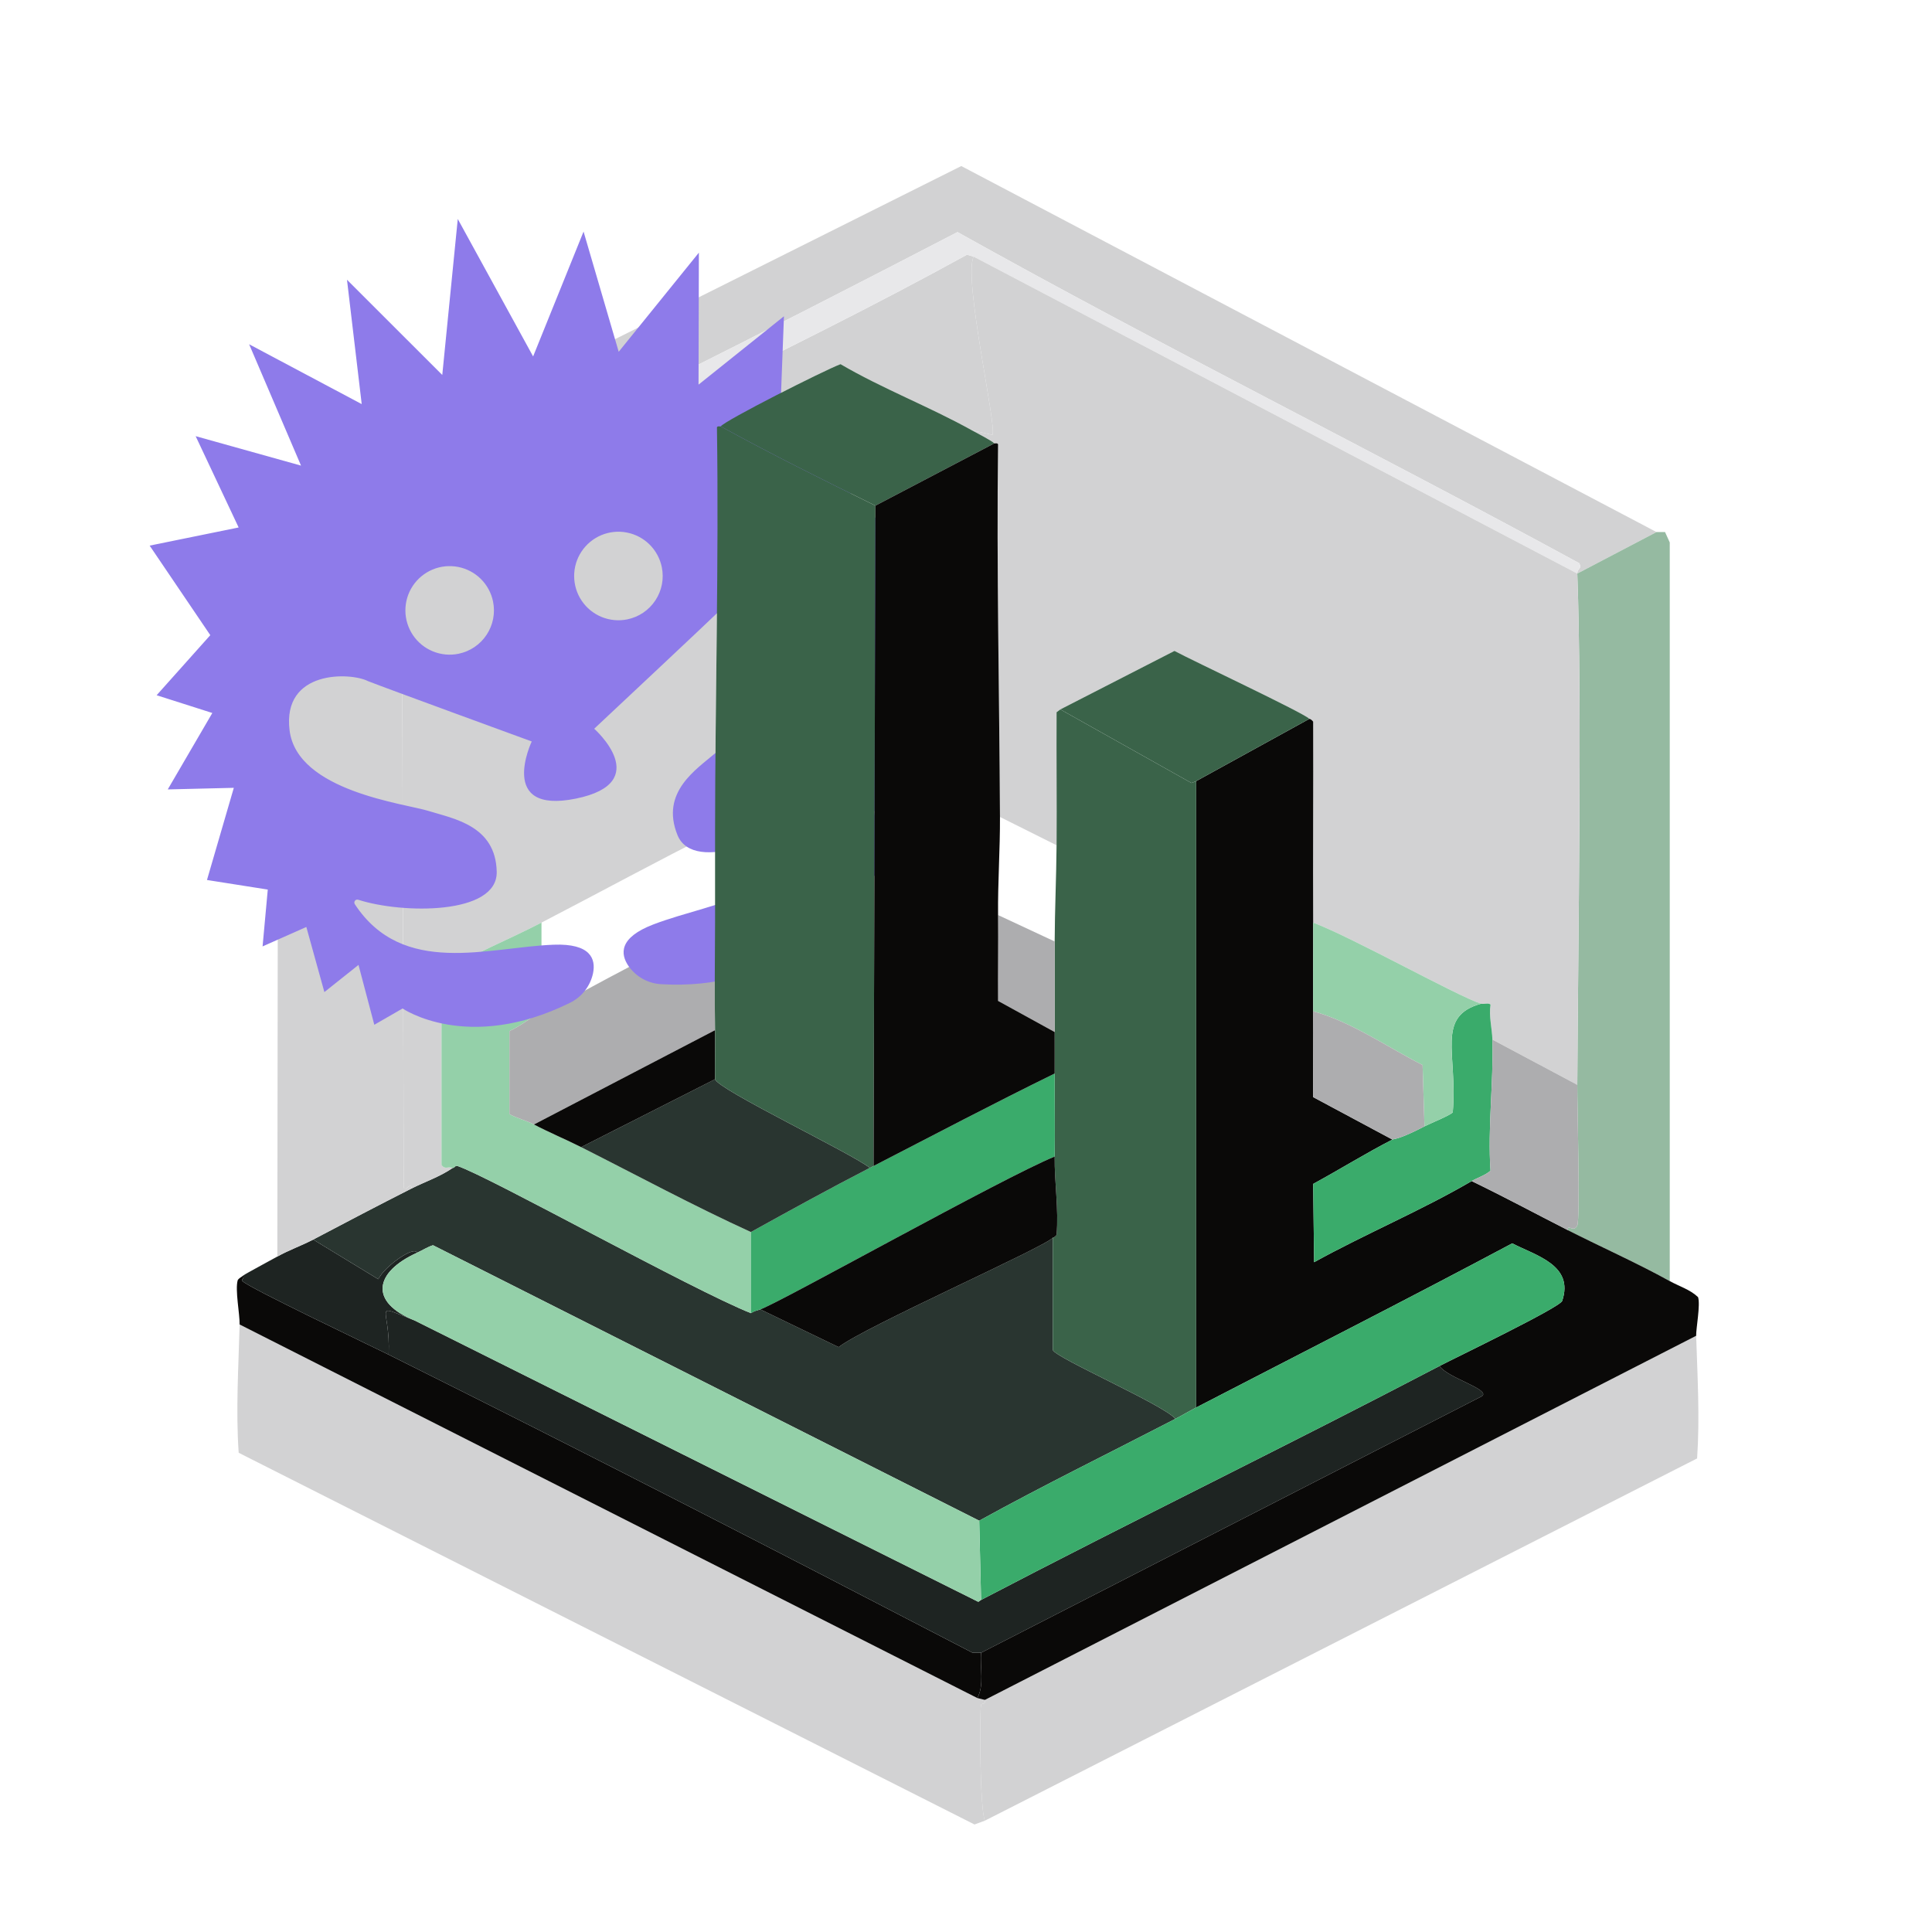 <svg width="100" height="100" viewBox="0 0 100 100" fill="none" xmlns="http://www.w3.org/2000/svg">
<path d="M50.586 87.891L50.977 87.988C51.037 88.24 50.801 88.158 50.781 88.232C50.701 88.525 50.705 93.6 50.977 94.238L50.439 94.434L12.354 75.195C12.201 72.978 12.346 70.769 12.402 68.555L50.586 87.891Z" fill="#D2D2D3"/>
<path d="M50.977 94.238C50.705 93.6 50.701 88.525 50.781 88.232C50.801 88.158 51.037 88.24 50.977 87.988C63.249 81.706 75.521 75.423 87.793 69.141C87.861 71.258 87.986 73.369 87.842 75.488C75.553 81.738 63.264 87.988 50.977 94.238Z" fill="#D2D2D3"/>
<path d="M20.117 70.117C30.244 75.158 40.305 80.332 50.342 85.547H50.781C50.717 86.326 50.953 87.227 50.586 87.891L12.402 68.555C12.416 68.029 12.158 66.762 12.305 66.26C12.373 66.148 12.51 66.096 12.598 66.016C12.633 66.219 12.461 66.217 12.549 66.309C12.887 66.662 19.041 69.582 20.117 70.117Z" fill="#0A0908"/>
<path d="M16.211 64.16L19.58 66.211C19.908 65.543 21.439 64.463 21.582 64.844C19.379 65.844 19.084 67.402 21.484 68.359C19.168 67.451 20.221 67.574 20.117 70.117C19.041 69.582 12.887 66.662 12.549 66.309C12.461 66.217 12.633 66.219 12.598 66.016C12.672 65.947 14.041 65.217 14.355 65.039C14.94 64.709 15.619 64.471 16.211 64.16Z" fill="#1E2422"/>
<path d="M38.867 67.969C39.022 67.861 39.185 67.83 39.355 67.773L43.408 69.727C44.691 68.705 54.096 64.543 54.492 64.062V69.873C54.629 70.281 60.215 72.705 60.84 73.438C57.453 75.191 54.025 76.869 50.684 78.711L22.412 64.453C22.119 64.545 21.859 64.719 21.582 64.844C21.439 64.463 19.908 65.543 19.58 66.211L16.211 64.16C17.896 63.273 19.588 62.383 21.289 61.523C22.002 61.164 22.771 60.908 23.438 60.449C23.516 60.471 23.557 60.309 23.682 60.352C25.346 60.912 35.812 66.756 38.867 67.969Z" fill="#293530"/>
<path d="M85.742 27.539L81.641 29.688C81.631 29.406 81.912 29.463 81.738 29.15C71.072 23.34 60.164 17.941 49.56 12.012C39.484 17.246 29.338 22.352 19.092 27.246C18.826 27.529 20.537 28.361 20.801 28.125L20.898 61.475C21.008 61.69 21.328 61.092 21.289 61.523C19.588 62.383 17.896 63.273 16.211 64.16C15.619 64.471 14.94 64.709 14.355 65.039L14.404 26.27C26.188 20.378 37.972 14.486 49.756 8.594L85.742 27.539Z" fill="#D2D2D3"/>
<path d="M86.426 66.309C84.717 65.361 82.897 64.559 81.152 63.672C81.115 63.305 81.447 63.838 81.641 63.428C81.797 63.1 81.635 57.109 81.641 56.152C81.68 48.678 81.891 36.516 81.641 29.688L85.742 27.539H86.182L86.426 28.076V66.309Z" fill="#95BAA1"/>
<path d="M50.391 13.281C49.855 14.479 51.617 22.117 51.367 22.51L50.293 22.266C48.096 21.043 45.684 20.123 43.506 18.848C42.633 19.178 37.529 21.762 37.305 22.07C37.293 22.086 37.141 22.031 37.109 22.119C37.211 29.102 37.016 36.086 37.012 43.066C33.992 44.582 31.025 46.199 28.027 47.754C26.32 48.639 24.514 49.361 22.852 50.342V60.303C23.039 60.549 23.146 60.367 23.438 60.449C22.771 60.908 22.002 61.164 21.289 61.523C21.328 61.092 21.008 61.69 20.898 61.475L20.801 28.125C30.406 22.861 40.455 18.469 50.049 13.184L50.391 13.281Z" fill="#D2D2D3"/>
<path d="M81.641 29.688C71.224 24.219 60.807 18.75 50.391 13.281L50.049 13.184C40.455 18.469 30.406 22.861 20.801 28.125C20.537 28.361 18.826 27.529 19.092 27.246C29.338 22.352 39.484 17.246 49.561 12.012C60.164 17.941 71.072 23.34 81.738 29.15C81.912 29.463 81.631 29.406 81.641 29.688Z" fill="#E8E8EA"/>
<path d="M81.641 29.688C81.891 36.516 81.68 48.678 81.641 56.152C80.176 55.371 78.711 54.59 77.246 53.809C77.228 53.221 77.057 52.603 77.148 52.002C77.068 51.889 76.781 51.992 76.66 51.953C75.402 51.549 70.103 48.57 67.969 47.754C67.953 44.287 67.98 40.82 67.969 37.353C67.865 37.213 67.781 37.217 67.773 37.207C67.514 36.914 61.701 34.184 60.791 33.691L54.883 36.719L54.688 36.865C54.676 39.16 54.703 41.455 54.688 43.75L51.758 42.285C51.727 35.857 51.578 29.428 51.66 22.998C51.625 22.908 51.478 22.965 51.465 22.949C51.35 22.818 50.533 22.398 50.293 22.266L51.367 22.51C51.617 22.117 49.855 14.479 50.391 13.281C60.807 18.75 71.224 24.219 81.641 29.688Z" fill="#D2D2D3"/>
<path d="M21.484 68.359L50.635 82.91L50.781 82.812C58.652 78.701 66.645 74.818 74.512 70.703C74.9 71.312 77.168 71.912 76.709 72.266C68.066 76.693 59.423 81.12 50.781 85.547H50.342C40.305 80.332 30.244 75.158 20.117 70.117C20.221 67.574 19.168 67.451 21.484 68.359Z" fill="#1E2422"/>
<path d="M67.969 47.754C67.977 49.283 67.951 50.815 67.969 52.344C67.986 53.824 67.957 55.307 67.969 56.787L72.07 58.984C70.686 59.695 69.338 60.535 67.969 61.279L68.018 65.332C70.682 63.859 73.547 62.666 76.172 61.133C77.852 61.941 79.49 62.828 81.152 63.672C82.897 64.559 84.717 65.361 86.426 66.309C86.914 66.58 87.477 66.744 87.891 67.139C88.022 67.527 87.781 68.785 87.793 69.141C75.521 75.423 63.249 81.706 50.977 87.988L50.586 87.891C50.953 87.227 50.717 86.326 50.781 85.547C59.425 81.12 68.067 76.693 76.709 72.266C77.168 71.912 74.9 71.312 74.512 70.703C75.283 70.299 80.746 67.674 80.859 67.334C81.477 65.484 79.518 64.998 78.272 64.356C72.85 67.246 67.371 70.027 61.914 72.852V40.43L67.773 37.207C67.773 37.207 67.865 37.213 67.969 37.353C67.981 40.82 67.953 44.287 67.969 47.754Z" fill="#0A0908"/>
<path d="M61.914 40.43V72.852C61.553 73.039 61.199 73.252 60.84 73.438C60.215 72.705 54.629 70.281 54.492 69.873V64.062C54.492 64.062 54.584 64.059 54.688 63.916C54.805 62.574 54.572 61.195 54.59 59.863C54.609 58.422 54.582 57.002 54.59 55.566C54.594 54.848 54.588 54.135 54.59 53.418C54.596 51.853 54.584 50.291 54.59 48.73C54.596 47.078 54.676 45.408 54.688 43.75C54.703 41.455 54.676 39.16 54.688 36.865L54.883 36.719L61.67 40.527L61.914 40.43Z" fill="#3A6349"/>
<path d="M67.773 37.207L61.914 40.43L61.67 40.527L54.883 36.719L60.791 33.691C61.701 34.184 67.514 36.914 67.773 37.207Z" fill="#3A6349"/>
<path d="M77.246 53.809C77.311 56.047 76.996 58.348 77.148 60.596C76.863 60.844 76.492 60.945 76.172 61.133C73.547 62.666 70.682 63.859 68.018 65.332L67.969 61.279C69.338 60.535 70.686 59.695 72.07 58.984C72.152 58.941 72.394 58.996 73.731 58.301C73.988 58.166 75.147 57.695 75.195 57.568C75.459 54.541 74.291 52.605 76.66 51.953C76.781 51.992 77.068 51.889 77.148 52.002C77.057 52.603 77.228 53.221 77.246 53.809Z" fill="#3AAB6B"/>
<path d="M76.66 51.953C74.291 52.605 75.459 54.541 75.195 57.568C75.147 57.695 73.988 58.166 73.731 58.301L73.633 55.127C71.797 54.188 69.912 52.871 67.969 52.344C67.951 50.815 67.977 49.283 67.969 47.754C70.103 48.57 75.402 51.549 76.66 51.953Z" fill="#94D0A9"/>
<path d="M81.641 56.152C81.635 57.109 81.797 63.1 81.641 63.428C81.447 63.838 81.115 63.305 81.152 63.672C79.49 62.828 77.852 61.941 76.172 61.133C76.492 60.945 76.863 60.844 77.148 60.596C76.996 58.348 77.311 56.047 77.246 53.809C78.711 54.59 80.176 55.371 81.641 56.152Z" fill="#ADADAF"/>
<path d="M73.731 58.301C72.394 58.996 72.152 58.941 72.07 58.984L67.969 56.787C67.957 55.307 67.986 53.824 67.969 52.344C69.912 52.871 71.797 54.188 73.633 55.127L73.731 58.301Z" fill="#ADADAF"/>
<path d="M74.512 70.703C66.644 74.818 58.652 78.701 50.781 82.812L50.684 78.711C54.025 76.869 57.453 75.191 60.84 73.438C61.199 73.252 61.553 73.039 61.914 72.852C67.371 70.027 72.85 67.246 78.272 64.356C79.518 64.998 81.477 65.484 80.859 67.334C80.746 67.674 75.283 70.299 74.512 70.703Z" fill="#3AAB6B"/>
<path d="M50.684 78.711L50.781 82.812L50.635 82.91L21.484 68.359C19.084 67.402 19.379 65.844 21.582 64.844C21.859 64.719 22.119 64.545 22.412 64.453L50.684 78.711Z" fill="#94D0A9"/>
<path d="M28.027 47.754V52.344C27.471 52.666 26.963 53.1 26.367 53.369V57.666C26.773 57.889 27.225 57.986 27.637 58.203C28.436 58.623 29.277 58.971 30.078 59.375C33.002 60.852 35.885 62.41 38.867 63.77V67.969C35.812 66.756 25.346 60.912 23.682 60.352C23.557 60.309 23.516 60.471 23.438 60.449C23.146 60.367 23.039 60.549 22.852 60.303V50.342C24.514 49.361 26.32 48.639 28.027 47.754Z" fill="#94D0A9"/>
<path d="M54.59 59.863C51.949 60.932 40.326 67.447 39.355 67.773C39.185 67.83 39.022 67.861 38.867 67.969V63.77C40.904 62.643 42.949 61.516 45.02 60.449C45.084 60.416 45.15 60.385 45.215 60.352C48.334 58.744 51.44 57.111 54.59 55.566C54.582 57.002 54.609 58.422 54.59 59.863Z" fill="#3AAB6B"/>
<path d="M54.492 64.062C54.096 64.543 44.691 68.705 43.408 69.727L39.355 67.773C40.326 67.447 51.949 60.932 54.59 59.863C54.572 61.195 54.805 62.574 54.688 63.916C54.584 64.059 54.5 64.053 54.492 64.062Z" fill="#0A0908"/>
<path d="M54.59 48.73C54.584 50.291 54.596 51.853 54.59 53.418L51.66 51.807C51.648 50.326 51.676 48.844 51.66 47.363L54.59 48.73Z" fill="#ADADAF"/>
<path d="M37.012 47.754C37.008 49.602 36.978 51.477 37.012 53.32L27.637 58.203C27.225 57.986 26.773 57.889 26.367 57.666V53.369C26.963 53.1 27.471 52.666 28.027 52.344C28.084 52.31 28.164 52.447 28.174 52.441C31.072 50.789 34.043 49.275 37.012 47.754Z" fill="#ADADAF"/>
<path d="M37.012 55.859C37.156 56.397 44.094 59.701 45.02 60.449C42.949 61.516 40.904 62.643 38.867 63.77C35.885 62.41 33.002 60.852 30.078 59.375L37.012 55.859Z" fill="#293530"/>
<path d="M37.012 53.32C37.027 54.166 37 55.014 37.012 55.859L30.078 59.375C29.277 58.971 28.436 58.623 27.637 58.203L37.012 53.32Z" fill="#0A0908"/>
<path d="M45.885 33.892L49.064 32.63L45.392 29.892L47.687 27.918L43.914 26.144L44.988 20.651L40.38 21.59L40.577 16.37L36.156 19.909L36.174 13.077L32.024 18.208L30.205 11.986L27.594 18.449L23.694 11.334L22.892 19.408L17.96 14.48L18.722 20.916L12.895 17.819L15.581 24.1L10.127 22.576L12.352 27.302L7.746 28.241L10.885 32.876L8.107 35.985L10.99 36.904L8.683 40.86L12.102 40.778L10.713 45.548L13.86 46.044L13.591 48.986L15.856 47.98L16.79 51.35L18.556 49.944L19.374 53.042L20.837 52.199C20.837 52.199 24.203 54.517 29.486 51.912C29.791 51.766 30.059 51.552 30.268 51.286C30.478 51.02 30.624 50.71 30.695 50.379C30.847 49.64 30.58 48.825 28.655 48.898C25.264 49.028 20.852 50.586 18.366 46.802C18.348 46.775 18.339 46.744 18.34 46.712C18.341 46.68 18.352 46.65 18.371 46.624C18.39 46.599 18.417 46.58 18.447 46.57C18.477 46.561 18.51 46.561 18.54 46.57C20.8 47.303 25.756 47.371 25.71 45.124C25.661 42.729 23.479 42.379 22.204 41.981C20.929 41.584 15.383 40.957 14.989 37.806C14.595 34.655 18.153 34.794 19.047 35.255C19.831 35.568 27.523 38.378 27.523 38.378C27.523 38.378 25.715 42.17 29.808 41.336C33.902 40.502 30.756 37.719 30.756 37.719C30.756 37.719 36.732 32.12 37.334 31.528C37.976 30.753 41.194 29.235 42.067 32.287C42.939 35.338 38.074 38.083 37.059 38.954C36.044 39.824 34.169 40.995 35.064 43.218C35.902 45.302 40.434 43.304 42.226 41.743C42.251 41.722 42.281 41.709 42.313 41.706C42.344 41.703 42.377 41.71 42.404 41.726C42.432 41.742 42.454 41.766 42.467 41.795C42.48 41.825 42.484 41.857 42.478 41.889C41.672 46.342 37.001 46.636 33.829 47.844C32.03 48.529 32.102 49.377 32.533 50.004C32.727 50.281 32.983 50.509 33.279 50.672C33.576 50.835 33.906 50.927 34.244 50.943C40.127 51.272 42.319 47.821 42.319 47.821L43.994 48.024L43.534 44.853L45.709 45.456L45.251 41.99L47.729 42.03L46.329 39.426L49.028 37.746L45.885 33.892ZM23.733 33.839C23.288 33.93 22.827 33.887 22.408 33.715C21.988 33.544 21.629 33.252 21.375 32.876C21.122 32.5 20.985 32.058 20.983 31.605C20.981 31.151 21.113 30.707 21.363 30.329C21.613 29.951 21.97 29.656 22.388 29.48C22.806 29.305 23.266 29.258 23.711 29.344C24.156 29.43 24.566 29.646 24.888 29.965C25.21 30.285 25.43 30.692 25.52 31.136C25.642 31.732 25.522 32.351 25.186 32.858C24.851 33.365 24.328 33.718 23.733 33.839ZM32.467 32.059C32.023 32.15 31.562 32.106 31.142 31.935C30.723 31.764 30.363 31.471 30.11 31.096C29.856 30.72 29.72 30.278 29.718 29.824C29.715 29.371 29.848 28.927 30.098 28.549C30.348 28.171 30.704 27.876 31.122 27.7C31.54 27.525 32.001 27.477 32.446 27.564C32.891 27.65 33.3 27.866 33.622 28.185C33.944 28.504 34.164 28.912 34.255 29.356C34.315 29.651 34.317 29.955 34.26 30.25C34.202 30.546 34.087 30.827 33.921 31.078C33.755 31.329 33.541 31.545 33.292 31.713C33.042 31.882 32.762 31.999 32.467 32.059Z" fill="#8E7BEA"/>
<path d="M37.305 22.07C39.877 23.482 42.629 24.859 45.312 26.172L45.215 60.352C45.15 60.385 45.084 60.416 45.02 60.449C44.094 59.701 37.156 56.397 37.012 55.859C37 55.014 37.027 54.166 37.012 53.32C36.978 51.477 37.008 49.602 37.012 47.754C37.014 46.189 37.012 44.629 37.012 43.066C37.016 36.086 37.211 29.102 37.109 22.119C37.141 22.031 37.293 22.086 37.305 22.07Z" fill="#3A6349"/>
<path d="M50.293 22.266C50.533 22.398 51.35 22.818 51.465 22.949L45.312 26.172C42.629 24.859 39.877 23.482 37.305 22.07C37.529 21.762 42.633 19.178 43.506 18.848C45.684 20.123 48.096 21.043 50.293 22.266Z" fill="#3A6349"/>
<path d="M51.758 42.285C51.766 43.969 51.643 45.67 51.66 47.363C51.676 48.844 51.648 50.326 51.66 51.807L54.59 53.418C54.588 54.135 54.594 54.848 54.59 55.566C51.44 57.111 48.334 58.744 45.215 60.352L45.312 26.172L51.465 22.949C51.478 22.965 51.625 22.908 51.66 22.998C51.578 29.428 51.727 35.857 51.758 42.285Z" fill="#0A0908"/>
</svg>
